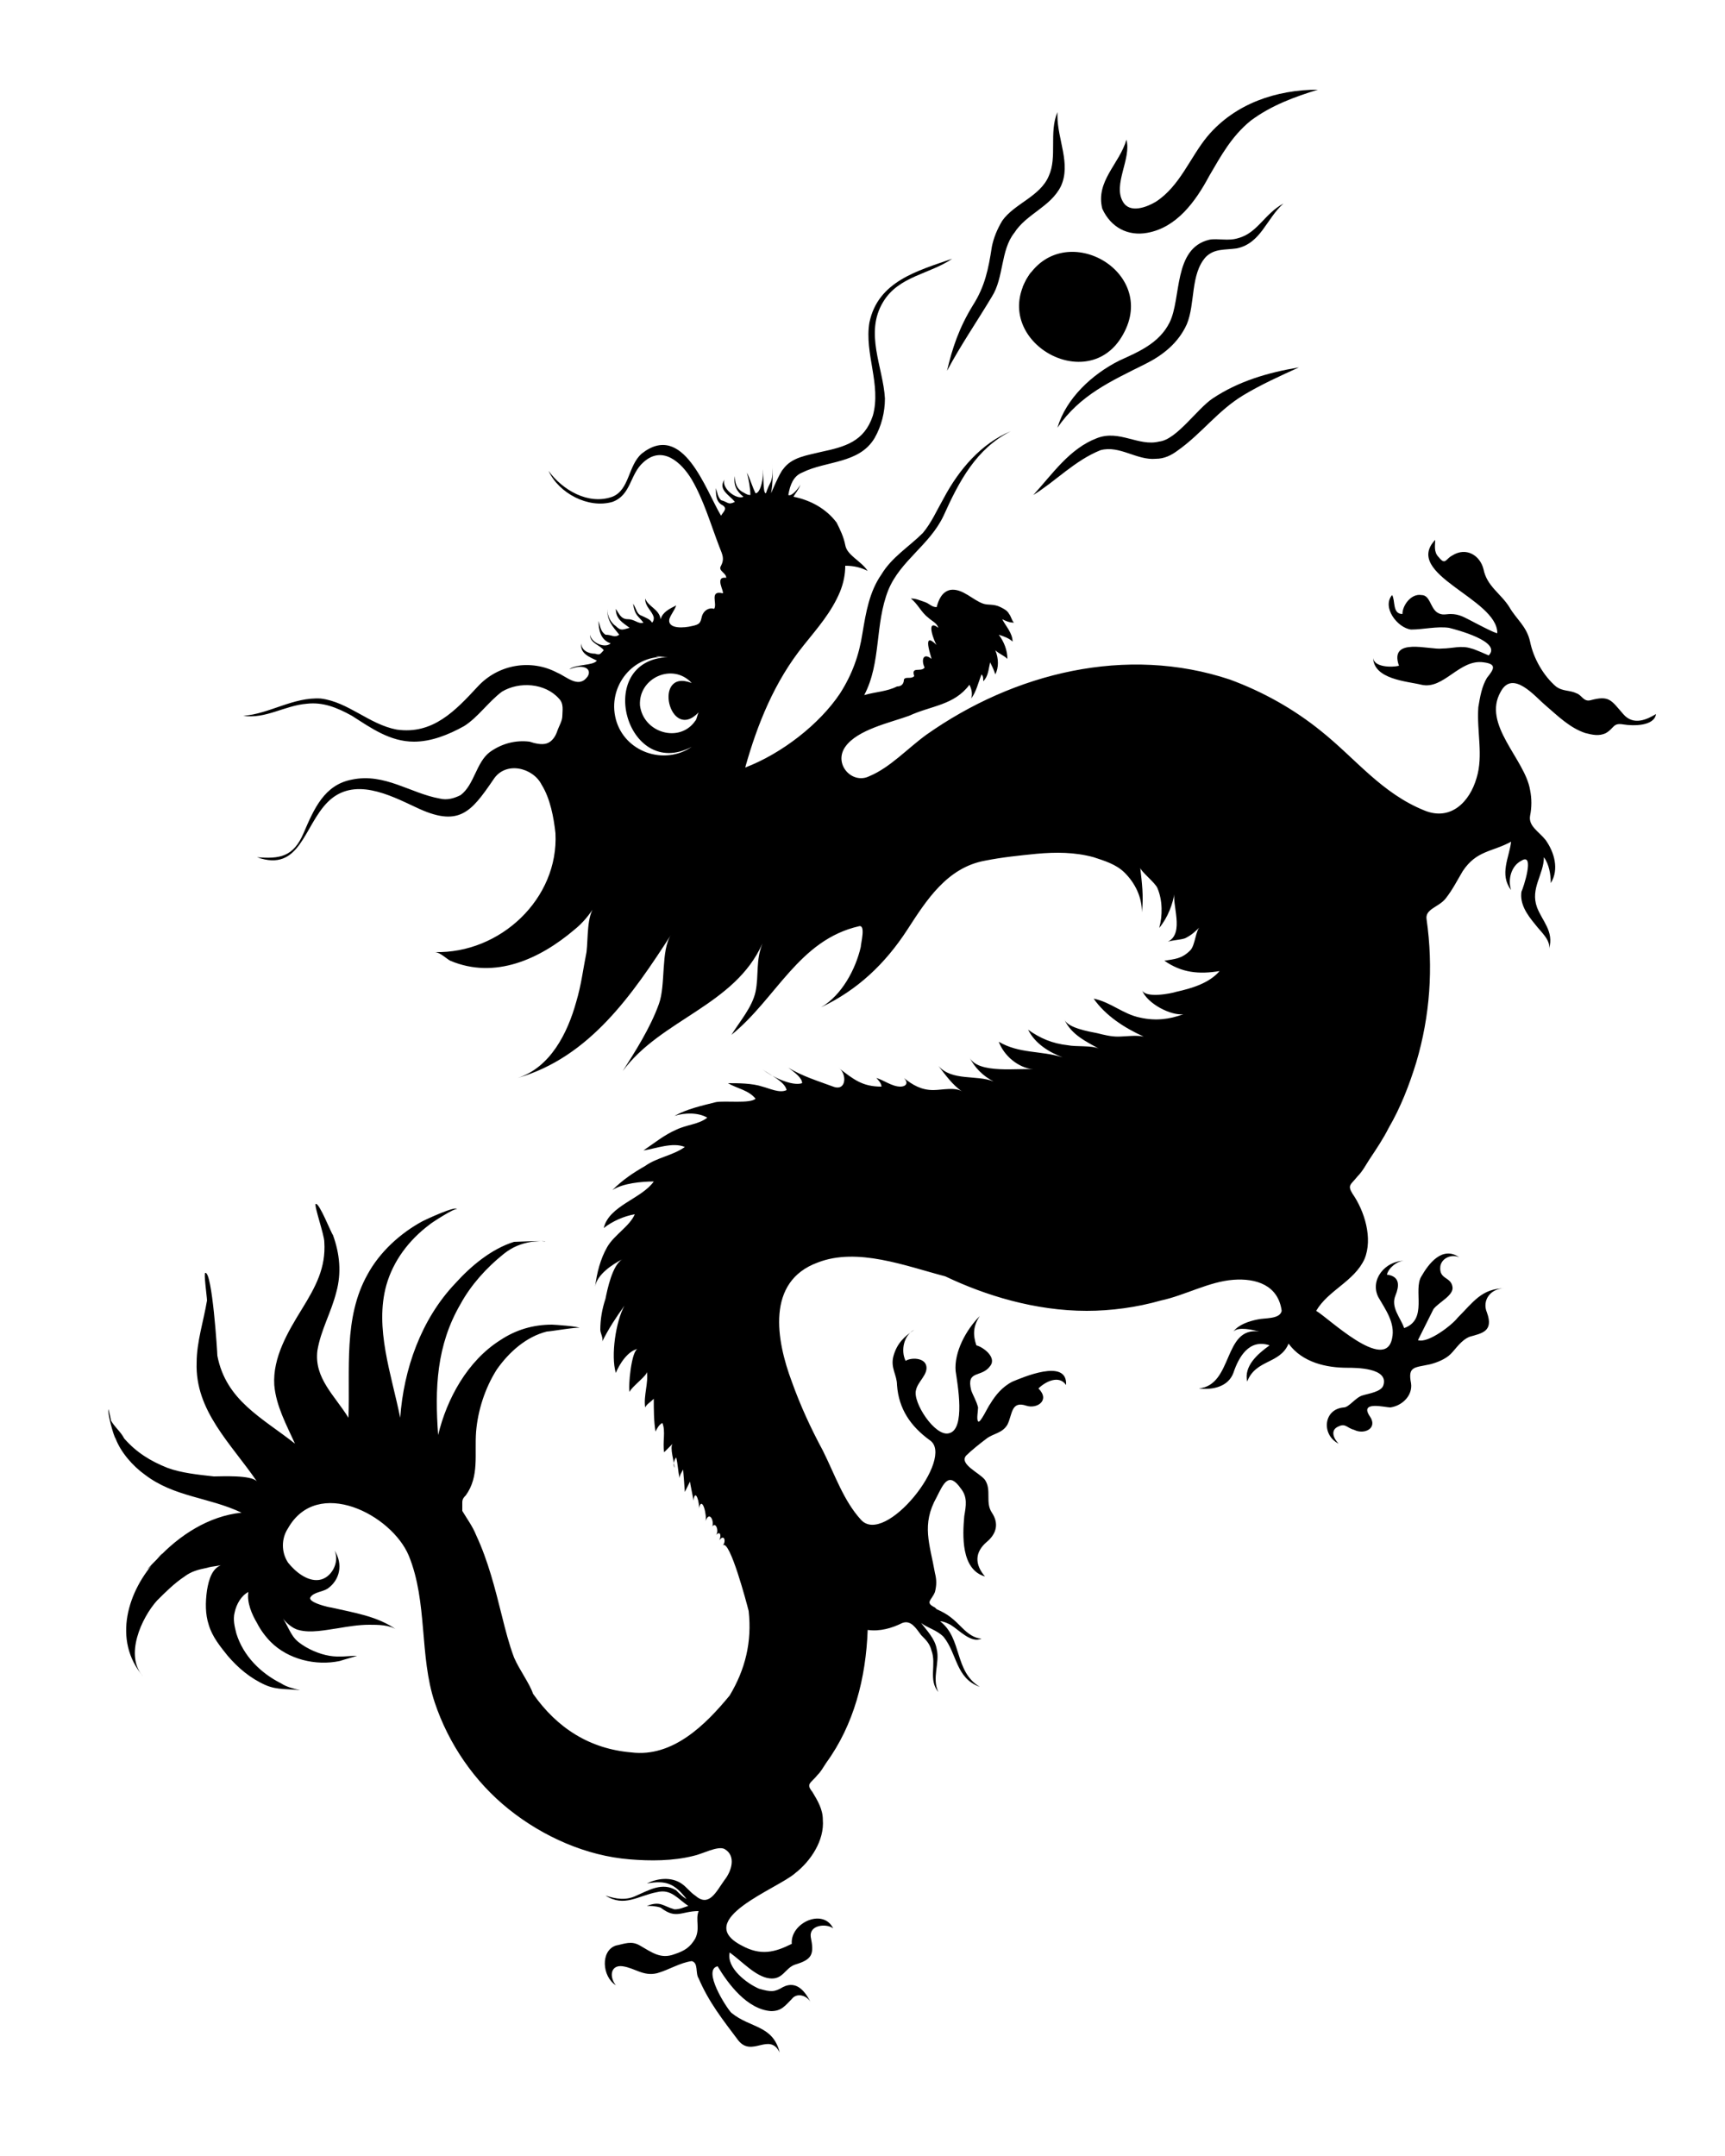 <svg enable-background="new 0 0 100 125" viewBox="0 0 100 125" xmlns="http://www.w3.org/2000/svg"><path d="m59.5 16.2c-2 3.6 3.6 6.8 5.6 3.2 2.1-3.7-3.5-6.8-5.6-3.2z"/><path d="m59.5 16.2c.9-1.5-.8 1.6 0 0z"/><path d="m54.9 21.5c.8-1.5 1.7-2.8 2.6-4.3.7-1.1.5-2.7 1.3-3.7.7-1.1 2.1-1.5 2.7-2.7.6-1.3-.2-2.7-.2-4.1 0 0 0 .1 0 0s0-.1 0-.2c-.5 1.2 0 2.6-.5 3.7-.5 1.2-2 1.6-2.7 2.6-.3.5-.5 1-.6 1.5-.2 1.3-.4 2.3-1.1 3.4-.8 1.3-1.2 2.5-1.5 3.8z"/><path d="m66.5 13.5c1.7-.3 2.8-1.8 3.6-3.3.7-1.2 1.3-2.3 2.4-3.2 1.2-.9 2.6-1.4 3.9-1.8-2.4 0-4.8.8-6.4 2.7-1 1.2-1.6 2.9-3 3.8-.5.3-1.5.7-1.9 0-.6-1 .5-2.5.2-3.6-.4 1.4-1.8 2.4-1.4 4 .5 1.1 1.5 1.6 2.6 1.4z"/><path d="m70.1 10.2c0 .1 0 .1 0 0z"/><path d="m67 26.6c.5 0 .9-.2 1.3-.5 1.4-1 2.3-2.3 3.8-3.2 1-.6 2.1-1.1 3.2-1.6-1.8.3-3.5.8-5 1.8-.9.6-2.1 2.4-3.1 2.5-1.2.3-2.3-.7-3.6-.2-1.6.6-2.6 2.1-3.7 3.3 1.3-.8 2.4-2 3.9-2.6 1.1-.3 2.1.6 3.2.5z"/><path d="m71.8 13.8c-.6.2-1.2 0-1.7.1-2.1.5-1.6 3.4-2.3 4.8-.6 1.2-1.8 1.7-2.9 2.2-1.6.8-3.1 2.2-3.6 3.9 1.3-1.9 3.1-2.7 5.1-3.7 1-.5 1.9-1.2 2.4-2.3.5-1.2.2-2.9 1.1-3.9.5-.5 1.1-.4 1.8-.5 1.4-.3 1.7-1.7 2.7-2.6-1.1.6-1.5 1.7-2.6 2z"/><path d="m35.7 113.2c.1-.1-.7.2 0 0z"/><path d="m94.1 41.4c-.7-.8-.8-1.1-1.9-.8-.4.1-.5-.3-.8-.4-.4-.2-.8-.1-1.2-.4-.7-.6-1.3-1.6-1.5-2.6-.2-.9-.8-1.3-1.2-2-.5-.8-1.3-1.2-1.5-2.2-.2-.8-1-1.3-1.8-.8-.4.2-.4.6-.8.1-.3-.3-.2-.7-.2-1-1.9 2 3.6 3.4 3.6 5.4 0 .1-1.5-.7-1.5-.7-.4-.2-.7-.4-1.2-.4-.3 0-.5.1-.8-.1-.4-.3-.4-1-.9-1-.6-.1-1.1.6-1.1 1.1-.6 0-.4-.8-.6-1.1-.6.7.3 1.9 1.1 2 .7 0 1.5-.2 2.2-.1.4.1 3.1.8 2.3 1.6 0 0-.9-.4-1-.4-.6-.2-1.1 0-1.7 0-.7.1-3.1-.7-2.5 1-.4.1-1.5.1-1.5-.5 0 1.3 2 1.4 2.8 1.6 1.3.3 2.2-1.5 3.6-1.3.8.1.6.4.2.9-.3.5-.4 1.1-.5 1.7-.1 1.4.3 2.8-.1 4.1-.4 1.4-1.5 2.5-3 1.9-2.5-1-4-3-6-4.6-1.6-1.3-3.4-2.3-5.3-3-6-2-12.5-.4-17.6 3.2-1.1.8-2.1 1.9-3.3 2.4-1 .5-2.1-.7-1.4-1.7s2.6-1.4 3.7-1.8c1.3-.6 2.6-.6 3.5-1.8.1.2.2.5.1.8.3-.4.4-.9.6-1.4.1.1.1.2.1.4.3-.3.3-.7.4-1.1.1.2.2.4.3.7.2-.4.2-.9 0-1.4.2.2.5.3.7.5 0-.5-.2-1-.5-1.4.3.1.6.2.8.4 0-.5-.4-.9-.6-1.3.2.1.4.2.7.2-.1 0-.2-.4-.3-.5-.1-.2-.3-.3-.5-.4-.4-.2-.7-.1-1-.2-.6-.2-1.2-.9-1.9-.8-.5.1-.7.6-.8 1-.3 0-.4-.2-.7-.3s-.5-.2-.8-.2c.4.3.6.8 1 1.1.2.2.5.3.6.6-.8-.6-.2.9-.1 1-.9-.9-.3.7-.3.8-.5-.4-.6.1-.4.5-.2.3-.8-.1-.6.5-.2.2-.5 0-.6.2 0 .2-.1.4-.4.4-.6.3-1.2.3-1.9.5 1-1.9.6-4.1 1.4-6.1.7-1.7 2.4-2.6 3.2-4.3.9-2 1.9-3.9 3.9-4.9-1.7.7-3 2.2-3.9 3.9-.4.7-.7 1.4-1.2 2-.8.8-1.8 1.4-2.4 2.4-.7 1-.9 2.2-1.1 3.4-.2 1.3-.6 2.4-1.3 3.5-1.2 1.8-3.4 3.5-5.5 4.3.7-2.5 1.7-5 3.4-7.1.8-1 1.6-1.9 2.1-3.1.2-.5.3-1 .3-1.5.5 0 .9.1 1.3.3-.4-.6-1.2-.9-1.3-1.5-.1-.5-.3-.9-.5-1.3-.6-.8-1.5-1.3-2.5-1.5.1-.2.3-.4.4-.7-.1.2-.5.7-.7.6.1-.6.3-1.1.8-1.3 1.4-.7 3.3-.5 4.2-2 .4-.7.6-1.5.6-2.3-.1-1.8-1.2-3.8-.1-5.6.9-1.5 2.7-1.6 4-2.5-2 .7-4.3 1.3-4.8 3.7-.3 1.8.7 3.6.2 5.4-.5 1.5-1.6 1.8-3 2.1-.8.2-1.7.3-2.2 1-.2.2-.7 1.4-.7 1.4.1-.6.1-1 .1-1.7 0 .3 0 .7-.1 1-.1.2-.2.4-.3.7-.2 0-.1-1.1-.2-1.4.1.4-.1 1.4-.4 1.4-.2-.4-.3-.8-.5-1.2.1.4.2.9.2 1.3-.2 0-.3-.1-.5-.2-.3-.2-.4-.5-.4-.9-.1.5.1.9.5 1.2-.4.2-1.3-.5-1.1-1-.4.6.3.9.6 1.3-.4.2-.4 0-.8-.1-.2-.2-.2-.4-.3-.7 0 .4 0 .8.4 1 .3.2 0 .4-.1.6-.9-1.5-2.2-5.5-4.6-3.6-.8.7-.7 2.1-1.7 2.5-1.4.5-2.9-.4-3.7-1.5.6 1.3 2.3 2.2 3.7 1.8 1.1-.4 1-1.6 1.8-2.3 1.1-1 2.2 0 2.8 1 .7 1.2 1.1 2.6 1.6 3.9.2.5.3.7.1 1.1-.2.3.3.4.3.7-.7-.1-.1.8-.2.9-.8-.2-.3.6-.5.9-.3-.1-.6.1-.7.4-.1.4-.1.5-.6.6-.4.1-1.4.2-1.3-.4.1-.3.3-.5.4-.8-.4.2-.8.4-.9.8-.1-.6-.7-.7-.9-1.2 0 .5.4.7.5 1.1 0 .1 0 .2-.1.3-.1-.2-.4-.3-.6-.4-.3-.1-.3-.4-.5-.7.1.7.3.7.6 1.1-.3.1-.5-.2-.9-.2s-.5-.3-.7-.6c0 .6.4.8.8 1.1-.4.1-.5.2-.8-.1-.3-.2-.5-.6-.5-1 0 .7.3 1 .7 1.5-.3.2-.4 0-.8 0-.3-.2-.3-.5-.4-.8 0 .5.1 1.1.7 1.3-.3.3-1.1 0-1.2-.5 0 .5.6.6.8.9-.2.2-.2.3-.5.2-.4 0-.8-.2-.8-.6-.1.6.5.8.9 1-.2.3-1.2.2-1.6.5.3-.1.6-.2.9-.1s.3.4.1.6c-.5.6-1.2-.1-1.7-.3-1.5-.8-3.4-.5-4.6.8-1.3 1.4-2.6 2.8-4.7 2.5-1.6-.3-2.8-1.6-4.4-1.8-1.6-.1-3 .9-4.5 1 1.3.2 2.4-.6 3.7-.7.9-.1 1.7.2 2.6.7 1.1.7 2.2 1.5 3.6 1.5 1 0 2-.4 2.9-.9.8-.5 1.4-1.4 2.2-2 1-.6 2.5-.5 3.3.4.3.3.2.7.2 1s-.2.6-.3.9-.3.6-.6.7-.7 0-1-.1c-.8-.1-1.6.1-2.3.6-.8.6-.9 1.9-1.7 2.5-.4.2-.8.3-1.2.2-1.7-.3-3.2-1.5-5.1-1.1-1.6.3-2.2 1.7-2.8 3.1s-1.4 1.5-2.7 1.4c2.5.9 2.7-1.8 4.1-3.2 1.5-1.5 3.6-.4 5.1.3 2.5 1.2 3.2.3 4.5-1.6.7-1.1 2.3-.7 2.8.3.5.8.7 1.9.8 2.8.2 3.8-3.2 7-7 6.9.3 0 .7.4.9.5 2.6 1.1 5.2-.1 7.2-1.8.5-.4.9-.9 1.2-1.4-.5.6-.4 1.9-.5 2.7-.2 1-.3 1.9-.6 2.9-.5 1.8-1.5 3.8-3.4 4.4 4.2-1.2 6.7-4.9 8.9-8.3-.6.9-.3 2.9-.7 4-.5 1.4-1.4 2.8-2.1 3.9 2.2-3 6.5-3.8 8.1-7.4-.4 1-.2 1.8-.4 2.8-.2.9-.9 1.7-1.4 2.5 2.6-2.1 3.9-5.5 7.4-6.3.4-.1.1 1 .1 1.2-.3 1.3-1.1 2.8-2.3 3.5 2.1-1 3.7-2.5 5-4.5 1.1-1.7 2.3-3.6 4.5-4 1-.2 2-.3 3-.4 1.1-.1 2.2-.1 3.3.2.6.2 1.3.4 1.8.9.6.6 1 1.4 1 2.3.1-1 0-1.7-.1-2.6 0 .2.9.9 1 1.2.3.7.3 1.6.1 2.3.5-.6.8-1.4.9-2.1-.2.7.6 2.4-.4 2.9.3-.1.7-.1 1-.2.4-.2.6-.4.9-.7-.3.2-.3 1.1-.6 1.4-.5.5-.9.5-1.5.6 1 .7 2 .8 3.2.6-.6.7-1.6 1-2.5 1.2-.3.1-1.8.4-2-.1.3.8 1.7 1.5 2.4 1.4-.8.3-1.6.4-2.5.2-1-.2-1.7-.9-2.7-1.1.7 1 1.8 1.7 2.9 2.2-.4-.1-1.1 0-1.5 0s-.8-.1-1.2-.2c-.5-.1-1.7-.3-1.9-.8.4.9 1.3 1.3 2 1.7-.4-.2-1.3-.1-1.8-.2-.9-.1-1.6-.4-2.3-.9.4.8 1.2 1.3 2 1.6-1.3-.4-2.5-.2-3.7-.9.3.8 1.1 1.5 2 1.6-.8-.1-3.2.3-3.7-.7.3.6.8 1.1 1.4 1.4-1-.4-2.4 0-3.2-.9.4.5.8 1.1 1.4 1.5-.4-.3-1.2-.1-1.7-.1-.7 0-1.2-.3-1.7-.7.3.3.1.5-.2.5-.5 0-1-.4-1.4-.5.1.1.3.3.3.5-1.1 0-1.6-.4-2.5-1.1.5.3.5 1.4-.3 1.1s-1.8-.6-2.6-1.1c.4.3.8.6.8.9-.6.2-1.8-.4-2.3-.8.4.3 1.3.7 1.4 1.2-.4.2-1-.1-1.4-.2-.6-.2-1.4-.2-2-.2.5.3 1.2.4 1.6.9-.3.3-1.8.1-2.3.2-.8.2-1.7.4-2.4.8.6-.2 1.4-.2 1.9.1-.5.4-1.2.4-1.8.7-.7.3-1.3.8-1.9 1.2.7-.1 1.7-.5 2.4-.2-.7.5-1.6.6-2.3 1.1-.7.4-1.3.8-1.9 1.4.6-.4 1.7-.5 2.4-.5-.7 1-2.6 1.4-2.9 2.7.5-.4 1.2-.7 1.8-.8-.3.7-1.2 1.2-1.6 1.9s-.6 1.5-.7 2.3c.1-.7 1-1.3 1.6-1.6-.6.3-.9 1.8-1 2.3-.2.6-.3 1.2-.3 1.8 0 .2.2.5.1.7.4-.8.8-1.4 1.3-2.1-.5.9-.8 2.9-.5 3.9.2-.5.7-1.3 1.3-1.4-.4 0-.6 2.3-.5 2.5.1-.3 1.1-1 1-1.2.1.7-.2 1.4-.1 2.1.1-.2.3-.3.5-.5 0 .6 0 1.3.1 1.9.1-.2.2-.4.4-.5.2.5 0 1.1.1 1.7l.5-.5c-.2.2.1 1.1.1 1.4-.1-.2 0-.5.1-.6.1.4.1.8.2 1.2 0-.2.1-.3.2-.5 0 0 .1 1.2.1 1.3l.3-.6c0 .1.2 1 .2 1.1.1-.8.4.2.3.5.2-.9.5.4.4.7.2-.6.5-.1.4.3.2-.3.4.3.2.5.3-.3.3.1.2.3.3-.4.4.1.2.3.4-.4 1.4 3.4 1.5 3.8.2 1.8-.2 3.4-1.1 4.9-1.4 1.7-3.3 3.6-5.7 3.3-2.4-.2-4.3-1.4-5.7-3.4-.2-.6-.8-1.4-1.1-2.1-.3-.8-.5-1.6-.7-2.4-.4-1.6-.8-3.2-1.5-4.7-.2-.5-.5-.9-.8-1.4 0-.2 0-.4 0-.5 0-.2.1-.3.2-.4.8-1.1.5-2.4.6-3.7.1-1.2.5-2.5 1.2-3.6.7-1 1.7-1.9 2.9-2.2.2 0 1.9-.3 1.9-.2 0-.1-1.5-.2-1.6-.2-1.1 0-2.1.3-3 .9-1.9 1.2-3.1 3.4-3.6 5.5-.2-2.7-.1-5.2 1.3-7.6.6-1.1 1.5-2.1 2.5-2.9.5-.4 1-.6 1.6-.7 0 0 .9-.1.8 0 .1-.1-1.6 0-1.8 0-1.3.4-2.5 1.4-3.4 2.4-2 2.1-3 5-3.2 7.8-.5-2.5-1.5-5.2-.8-7.7.4-1.4 1.3-2.6 2.5-3.5.1-.1 1.5-1 1.6-.9-.1-.2-1.8.6-2 .7-1.3.7-2.5 1.8-3.2 3.1-1.4 2.5-1 5.5-1.1 8.3-.8-1.3-2-2.3-1.8-3.9.2-1.2.8-2.2 1.1-3.4.3-1.1.2-2.2-.2-3.3-.1-.1-.8-1.9-1-1.8-.1.1.5 1.8.5 2.2.1 1.5-.5 2.6-1.3 3.9s-1.7 2.8-1.6 4.4c.1 1.2.7 2.3 1.2 3.4-1.9-1.5-4-2.5-4.5-5.1 0-.2-.3-4.9-.7-4.8-.1 0 .1 1.4.1 1.6-.2 1.2-.6 2.4-.6 3.6-.1 2.8 2 4.7 3.5 6.9-.3-.4-2.1-.3-2.5-.3-.9-.1-1.9-.2-2.7-.5-1-.4-1.8-.9-2.5-1.7-.2-.4-.6-.7-.8-1.1.1.2-.1-.5-.1-.6-.1.2.3 1.6.4 1.7.3.8 1 1.6 1.7 2.1 1.7 1.3 3.7 1.3 5.6 2.2-1.9.2-3.6 1.3-4.9 2.7.3-.3.5-.6 0 0-1 1-.4.5 0 0-1.7 1.8-2.6 4.7-.8 6.8-1.1-1.2-.1-3.4.8-4.4.5-.5 1-1 1.6-1.4.4-.3.8-.4 1.3-.5.3-.1.7-.1 1-.2-.7.1-.9.9-1 1.5-.1.7-.1 1.4.1 2 .2.7.7 1.3 1.1 1.8.6.7 1.3 1.3 2.2 1.7.7.3 1.3.2 2 .3-.4-.1-.8-.2-1.1-.4-1.2-.6-2.2-1.6-2.6-2.9-.1-.4-.2-.8-.1-1.2.1-.5.4-1 .8-1.2-.1.6.2 1.3.5 1.8.2.4.5.8.8 1.1 1 1 2.6 1.4 4 1.1.3-.1.7-.2 1-.3-.5 0-1 .1-1.6 0s-1.3-.4-1.8-.8-.6-1-1-1.5c.2.3.6.7 1 .8.7.2 1.6 0 2.3-.1.6-.1 1.2-.2 1.8-.2.5 0 1.2 0 1.6.3-1.1-.8-2.5-1-3.8-1.3-.1 0-1.4-.3-1.2-.6s.7-.3 1-.5c.7-.5.9-1.4.4-2.2.3.7-.2 1.6-.9 1.7s-1.4-.5-1.8-1c-.4-.6-.4-1.4 0-2 1.7-3 6-.8 7 1.6 1.1 2.7.6 5.8 1.5 8.5.8 2.4 2.3 4.6 4.3 6.2s4.5 2.7 7 2.9c1.2.1 2.5.1 3.7-.2.5-.1 1.4-.6 1.8-.4.7.4.4 1.3 0 1.8-.5.7-.9 1.6-1.7.9-.3-.2-.5-.5-.8-.7-.6-.4-1.4-.3-2 0 1.1-.2 1.6 0 2.3.9-.2-.1-.4-.3-.6-.5-.8-.5-1.6 0-2.3.3-.6.3-1.2.2-1.8 0 1.1.7 1.9 0 3-.2.8-.2 1.2.4 1.8.8-.3.1-.5.2-.8.2-.7-.2-.8-.5-1.6-.2.2 0 .5 0 .8.1.9.7 1.2.2 2.2.2-.2.5.1 1-.2 1.6-.3.5-.6.7-1.2.9-.8.3-1.3-.1-2-.5-.5-.3-.9-.1-1.4 0-.9.3-.8 1.8 0 2.3-.4-.5-.3-1.2.4-1.1s1.2.6 2 .4c.7-.2 1.3-.6 2-.7.4.1.2.7.4 1 .6 1.4 1.4 2.4 2.3 3.6.8 1 1.8-.5 2.4.7-.4-1.6-1.7-1.4-2.8-2.3-.3-.3-1.7-2.5-.8-2.7.6 1 1.7 2.5 3.1 2.6.6 0 .8-.3 1.2-.7.3-.4.9-.2 1.1.2-.3-.6-.8-1.3-1.6-.9-.5.3-.7.3-1.4.1-.7-.3-1.9-1.2-1.7-2.1.7.5 1.5 1.4 2.3 1.5s.9-.6 1.5-.8c1-.3 1.1-.6.9-1.6-.1-.7.9-.8 1.3-.5-.6-1.2-2.5-.3-2.4.9-1 .5-1.8.7-2.9.1-2.9-1.5 2.1-3.3 3.1-4.2.9-.7 1.7-1.9 1.6-3.1 0-.6-.3-1.1-.6-1.6-.4-.5-.1-.5.3-1 .2-.2.3-.4.5-.7 1.6-2.2 2.3-4.9 2.4-7.7.7.1 1.4-.1 2-.4.5-.2.8.3 1.1.7.3.3.5.5.6.9.3.8-.2 1.7.4 2.4-.4-.8.1-1.7-.1-2.5-.1-.6-.6-1.1-.9-1.5.4.3.9.4 1.3.8.8 1 .7 2.4 2.1 2.9-1.5-.9-1-2.8-2.3-3.8.2 0 .4.1.6.2.5.3 1.2 1.1 1.8.8-.4 0-.8-.3-1.1-.6-.5-.5-.8-.8-1.5-1.1 0 0-.1-.1-.1-.1-.6-.3-.2-.4 0-.9.1-.4.1-.7 0-1.1-.3-1.7-.8-2.8.1-4.4.4-.8.7-1.5 1.4-.5.4.5.3 1 .2 1.6-.1 1.1-.2 3.1 1.2 3.5-.6-.7-.6-1.4.1-2 .6-.5.7-1.1.3-1.7s0-1.3-.4-1.9c-.3-.4-1.5-.9-1.1-1.4.3-.3.8-.7 1.2-1s.9-.3 1.2-.8c.3-.6.2-1.4 1.1-1.1.6.2 1.4-.3.7-1 .4-.4 1.2-.8 1.6-.2.1-1.6-2.6-.4-3.1-.2-.6.3-1 .8-1.3 1.3-.1.1-.6 1.2-.7 1-.1-.1 0-.6 0-.8-.1-.4-.3-.7-.4-1-.3-1.2.6-.7 1.1-1.4.4-.5-.4-1.1-.8-1.2-.2-.6-.2-1.1.2-1.7-.8.8-1.5 2.1-1.4 3.2.1.7.6 3.4-.4 3.6-.8.2-2.1-1.8-1.9-2.5.1-.5.7-.9.6-1.4s-.9-.5-1.2-.3c-.3-.6-.1-1.5.5-1.8-.6.4-1 .8-1.2 1.5s.2 1.1.2 1.7c.1 1.4.8 2.4 1.9 3.2 1.5 1-2.6 6.2-4 4.6-1-1.1-1.5-2.6-2.2-4-.7-1.3-1.3-2.6-1.8-4-.9-2.4-1.5-5.8 1.5-6.9 2.3-.9 5.1.2 7.4.8 2.3 1.1 5.2 2 8.2 2 1.4 0 2.9-.2 4.3-.6 1.4-.3 2.8-1.1 4.2-1.2 1.3-.1 2.6.3 2.8 1.8-.1.5-1 .4-1.4.5-.5.1-1.1.3-1.4.7.3-.3 1.1-.1 1.5 0-2.1-.3-1.5 3.1-3.5 3.3.8.1 1.7-.1 2-.9.3-.9.9-2 2.1-1.6-.7.5-1.5 1.2-1.3 2.1.5-1.3 1.9-1 2.4-2.2.8 1.1 2.2 1.4 3.4 1.4.5 0 2.4 0 2.1 1-.1.4-.9.5-1.2.6-.4.1-.8.7-1.1.7-1.2.1-1.3 1.6-.3 2.1-.3-.3-.5-.8 0-1 .4-.2.5.1.9.2.6.3 1.4-.1.9-.8-.6-.9.9-.5 1.2-.5.7-.1 1.3-.7 1.2-1.4-.2-1 .2-.9 1.1-1.1.4-.1.9-.3 1.2-.6s.6-.8 1.1-1c.7-.2 1.4-.3 1-1.4-.3-.7.2-1.4 1-1.4-1.3 0-1.8.8-2.7 1.7-.3.4-1.7 1.5-2.3 1.3 0 0 .8-1.6.9-1.8.3-.4 1.2-.8 1.1-1.3-.1-.6-.8-.4-.7-1.2.1-.5.7-.7 1.1-.5-1-.7-1.8.4-2.2 1.1-.5.8.4 2.5-1 3-.2-.6-.8-1.2-.5-1.9.2-.5.3-1.1-.5-1.2.1-.4.6-.8 1-.8-1.1 0-2 1.1-1.5 2.1.4.7 1 1.5.8 2.4-.4 2-3.7-1.2-4.4-1.6.7-1.2 2.2-1.7 2.8-3 .5-1.2 0-2.8-.7-3.8-.3-.5-.1-.5.3-1 .3-.3.5-.7.7-1 .4-.6.8-1.2 1.1-1.8.7-1.2 1.2-2.5 1.6-3.8.8-2.7 1-5.5.6-8.3-.1-.6.7-.7 1.1-1.2s.7-1.1 1-1.6c.8-1.2 1.7-1.1 2.8-1.7-.1.9-.7 1.9 0 2.8-.2-.6 0-1.4.6-1.7.8-.5.1 1.6 0 1.8-.1.7.3 1.3.8 1.9.3.4.9.9.8 1.4.3-1-.4-1.6-.7-2.4-.4-1.1.4-1.9.4-2.9.3.4.4 1 .4 1.5.5-.8.2-1.8-.3-2.5-.4-.5-1-.8-.9-1.4.1-.5.1-1 0-1.5-.3-1.8-2.8-3.8-1.7-5.7.7-1.3 2 .3 2.6.8.7.6 1.4 1.3 2.3 1.6.4.1.8.2 1.2 0 .5-.3.4-.6 1-.5s1.8.1 1.9-.6c-.5.3-1.3.7-1.9 0zm-58.4.3c-.5-1.9 1-3.8 3-3.6-.8 0-1-.1 0 0-4.3.2-2.4 7.2 1.4 5.2-1.6 1.1-3.9.3-4.4-1.6zm4.8-.4c-.1.2-.1.4-.2.5-.9 1.3-3 .7-3.2-.9-.1-1.6 1.9-2.5 3-1.3-2.3-.9-1.3 3.5.4 1.7z"/></svg>